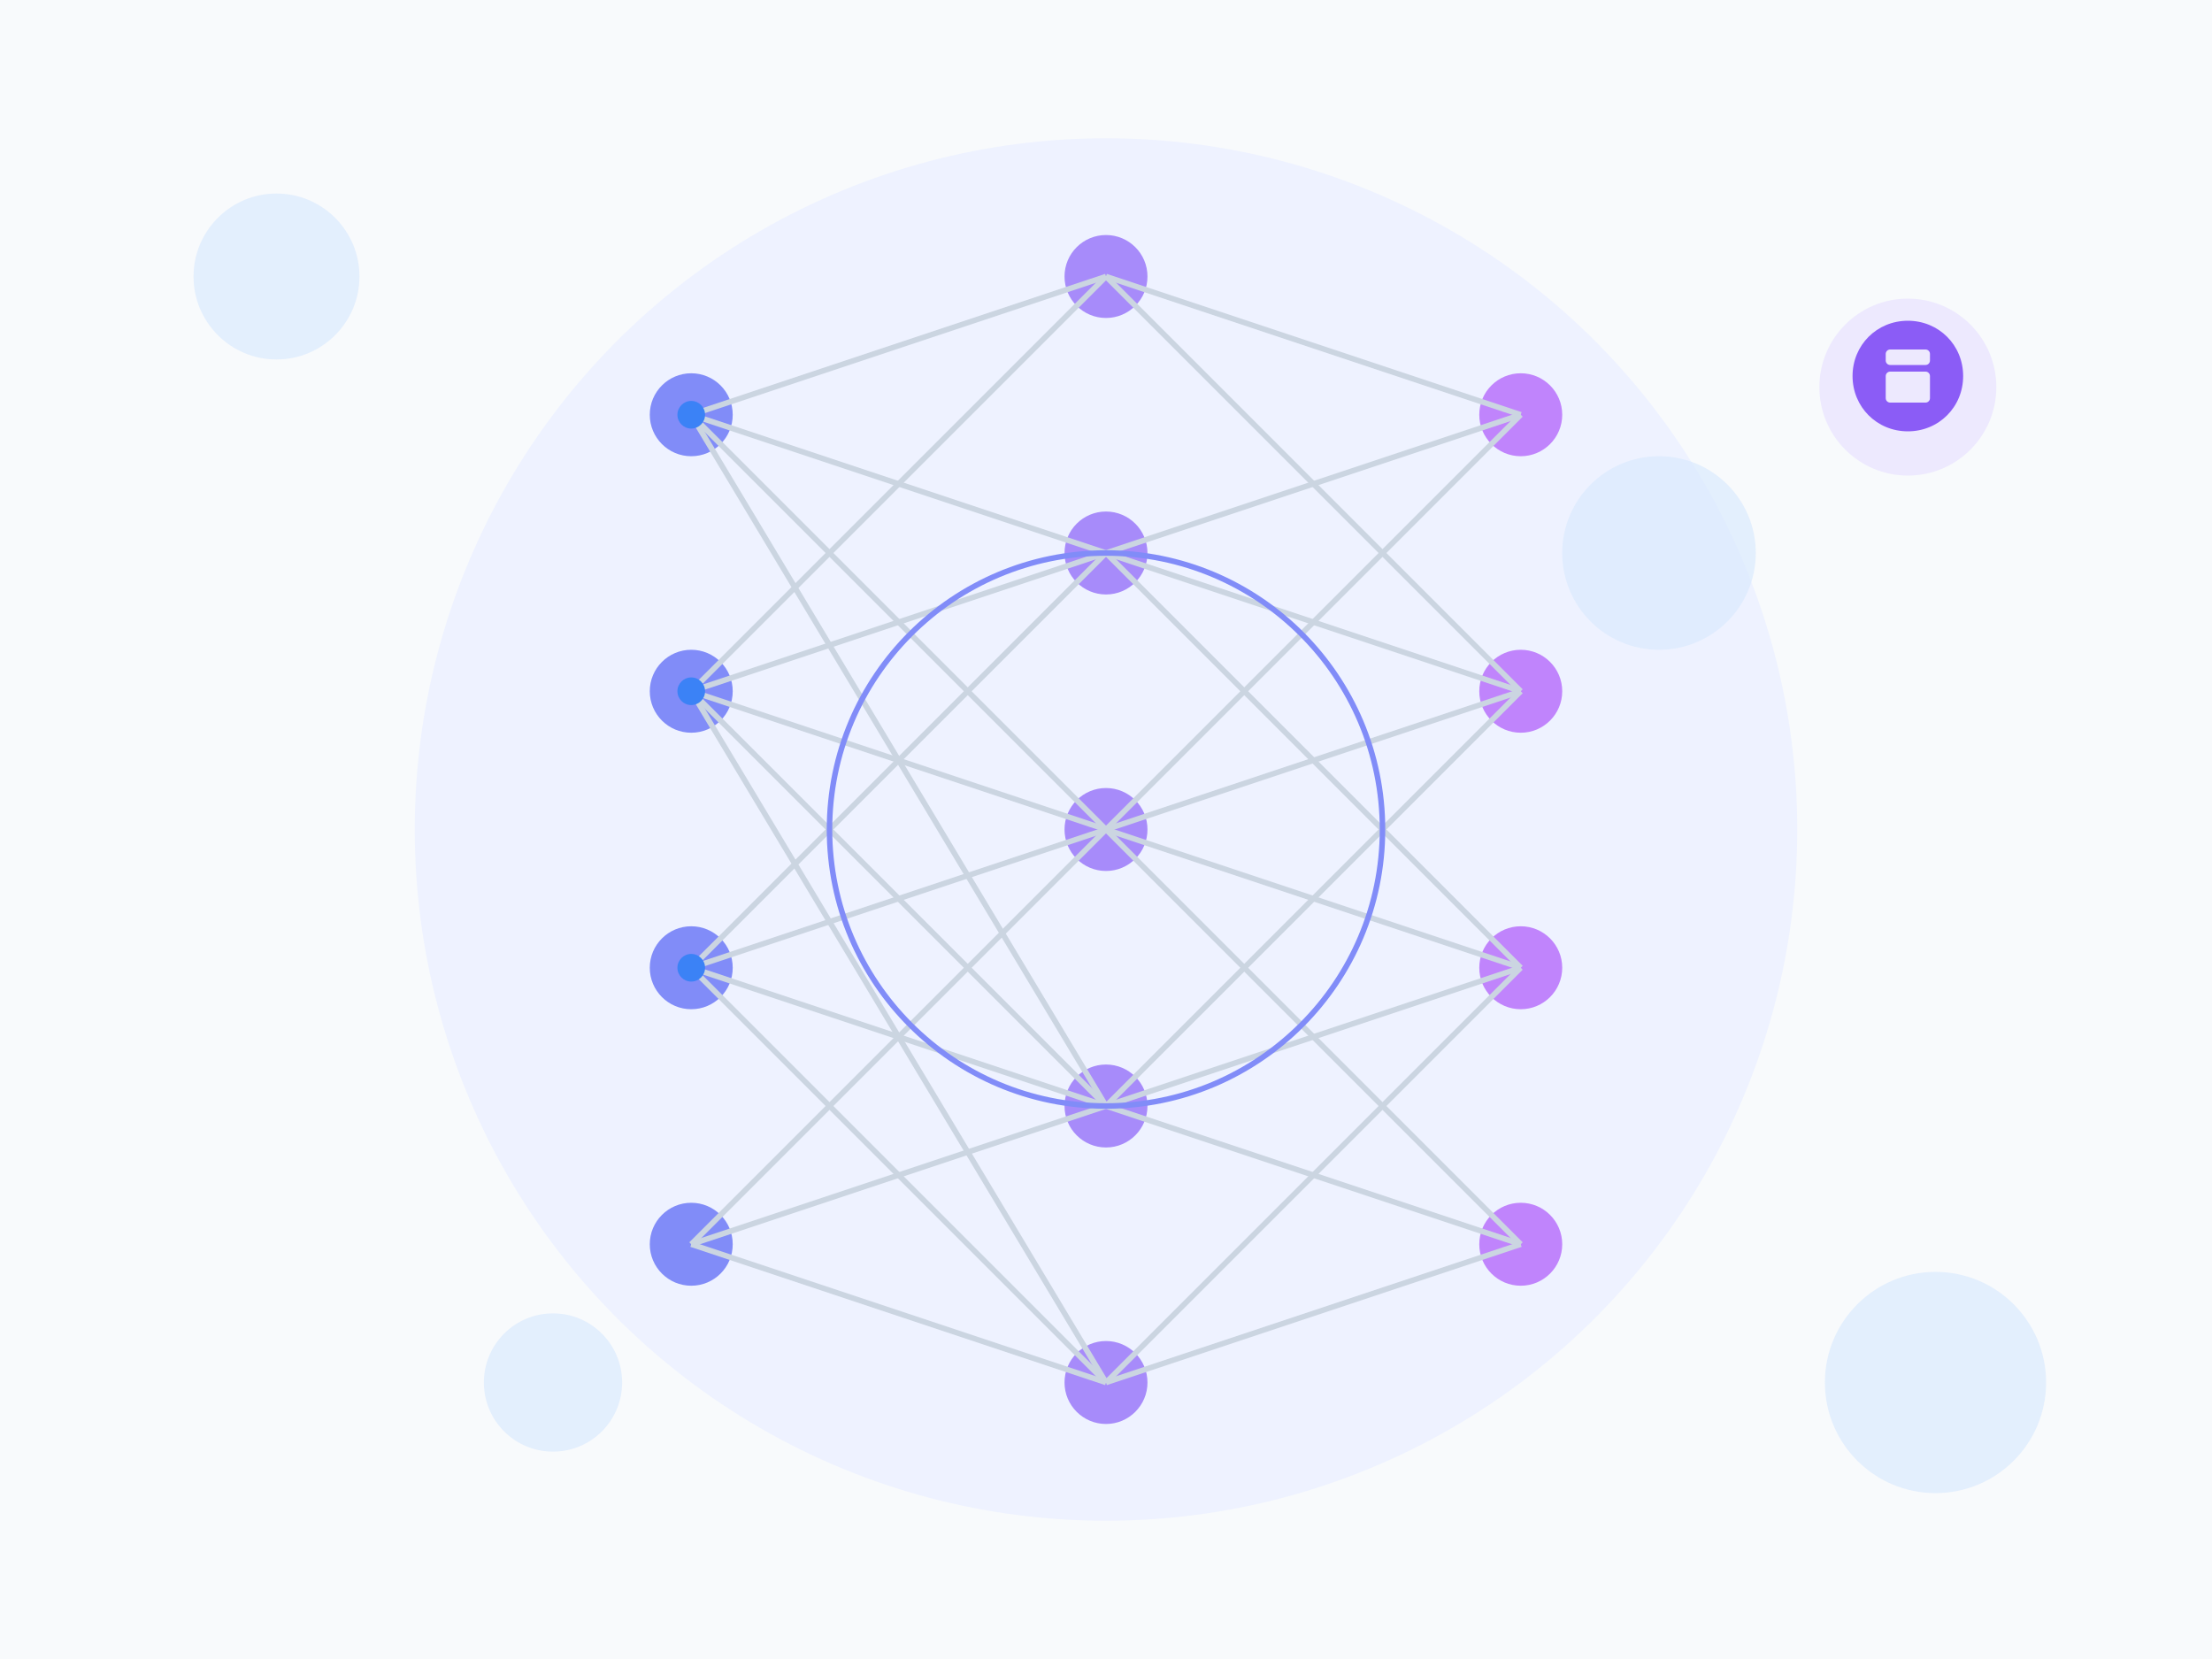 <svg width="800" height="600" viewBox="0 0 800 600" fill="none" xmlns="http://www.w3.org/2000/svg">
  <!-- Background elements -->
  <rect width="800" height="600" fill="#F8FAFC" />
  <circle cx="400" cy="300" r="250" fill="#EEF2FF" />
  
  <!-- Neural network visualization -->
  <g id="neural-network">
    <!-- Nodes -->
    <circle cx="250" cy="150" r="15" fill="#818CF8" />
    <circle cx="250" cy="250" r="15" fill="#818CF8" />
    <circle cx="250" cy="350" r="15" fill="#818CF8" />
    <circle cx="250" cy="450" r="15" fill="#818CF8" />
    
    <circle cx="400" cy="100" r="15" fill="#A78BFA" />
    <circle cx="400" cy="200" r="15" fill="#A78BFA" />
    <circle cx="400" cy="300" r="15" fill="#A78BFA" />
    <circle cx="400" cy="400" r="15" fill="#A78BFA" />
    <circle cx="400" cy="500" r="15" fill="#A78BFA" />
    
    <circle cx="550" cy="150" r="15" fill="#C084FC" />
    <circle cx="550" cy="250" r="15" fill="#C084FC" />
    <circle cx="550" cy="350" r="15" fill="#C084FC" />
    <circle cx="550" cy="450" r="15" fill="#C084FC" />
    
    <!-- Connections -->
    <g stroke="#CBD5E1" stroke-width="2">
      <!-- Layer 1 to Layer 2 -->
      <line x1="250" y1="150" x2="400" y2="100" />
      <line x1="250" y1="150" x2="400" y2="200" />
      <line x1="250" y1="150" x2="400" y2="300" />
      <line x1="250" y1="150" x2="400" y2="400" />
      
      <line x1="250" y1="250" x2="400" y2="100" />
      <line x1="250" y1="250" x2="400" y2="200" />
      <line x1="250" y1="250" x2="400" y2="300" />
      <line x1="250" y1="250" x2="400" y2="400" />
      <line x1="250" y1="250" x2="400" y2="500" />
      
      <line x1="250" y1="350" x2="400" y2="200" />
      <line x1="250" y1="350" x2="400" y2="300" />
      <line x1="250" y1="350" x2="400" y2="400" />
      <line x1="250" y1="350" x2="400" y2="500" />
      
      <line x1="250" y1="450" x2="400" y2="300" />
      <line x1="250" y1="450" x2="400" y2="400" />
      <line x1="250" y1="450" x2="400" y2="500" />
      
      <!-- Layer 2 to Layer 3 -->
      <line x1="400" y1="100" x2="550" y2="150" />
      <line x1="400" y1="100" x2="550" y2="250" />
      
      <line x1="400" y1="200" x2="550" y2="150" />
      <line x1="400" y1="200" x2="550" y2="250" />
      <line x1="400" y1="200" x2="550" y2="350" />
      
      <line x1="400" y1="300" x2="550" y2="150" />
      <line x1="400" y1="300" x2="550" y2="250" />
      <line x1="400" y1="300" x2="550" y2="350" />
      <line x1="400" y1="300" x2="550" y2="450" />
      
      <line x1="400" y1="400" x2="550" y2="250" />
      <line x1="400" y1="400" x2="550" y2="350" />
      <line x1="400" y1="400" x2="550" y2="450" />
      
      <line x1="400" y1="500" x2="550" y2="350" />
      <line x1="400" y1="500" x2="550" y2="450" />
    </g>
  </g>
  
  <!-- Data flow animation -->
  <g id="data-flow">
    <circle cx="250" cy="150" r="5" fill="#3B82F6">
      <animate attributeName="opacity" values="0;1;0" dur="3s" repeatCount="indefinite" begin="0s" />
      <animate attributeName="cx" values="250;400;550" dur="3s" repeatCount="indefinite" begin="0s" />
      <animate attributeName="cy" values="150;200;250" dur="3s" repeatCount="indefinite" begin="0s" />
    </circle>
    
    <circle cx="250" cy="350" r="5" fill="#3B82F6">
      <animate attributeName="opacity" values="0;1;0" dur="3s" repeatCount="indefinite" begin="1s" />
      <animate attributeName="cx" values="250;400;550" dur="3s" repeatCount="indefinite" begin="1s" />
      <animate attributeName="cy" values="350;300;350" dur="3s" repeatCount="indefinite" begin="1s" />
    </circle>
    
    <circle cx="250" cy="250" r="5" fill="#3B82F6">
      <animate attributeName="opacity" values="0;1;0" dur="3s" repeatCount="indefinite" begin="2s" />
      <animate attributeName="cx" values="250;400;550" dur="3s" repeatCount="indefinite" begin="2s" />
      <animate attributeName="cy" values="250;400;450" dur="3s" repeatCount="indefinite" begin="2s" />
    </circle>
  </g>
  
  <!-- Brain icon -->
  <g transform="translate(650, 100) scale(0.8)">
    <circle cx="50" cy="50" r="40" fill="#EDE9FE" />
    <path d="M50 20C36 20 25 31 25 45C25 59 36 70 50 70C64 70 75 59 75 45C75 31 64 20 50 20ZM60 55C60 56.1 59.1 57 58 57H42C40.9 57 40 56.1 40 55V45C40 43.9 40.9 43 42 43H58C59.1 43 60 43.9 60 45V55ZM58 40H42C40.9 40 40 39.1 40 38V35C40 33.9 40.9 33 42 33H58C59.1 33 60 33.9 60 35V38C60 39.1 59.1 40 58 40Z" fill="#8B5CF6" />
  </g>
  
  <!-- Decorative elements -->
  <circle cx="100" cy="100" r="30" fill="#DBEAFE" opacity="0.7" />
  <circle cx="700" cy="500" r="40" fill="#DBEAFE" opacity="0.7" />
  <circle cx="200" cy="500" r="25" fill="#DBEAFE" opacity="0.7" />
  <circle cx="600" cy="200" r="35" fill="#DBEAFE" opacity="0.7" />
  
  <!-- Pulse animation around the center -->
  <circle cx="400" cy="300" r="100" fill="none" stroke="#818CF8" stroke-width="2">
    <animate attributeName="r" values="100;150;100" dur="4s" repeatCount="indefinite" />
    <animate attributeName="opacity" values="0.7;0;0.7" dur="4s" repeatCount="indefinite" />
  </circle>
</svg> 